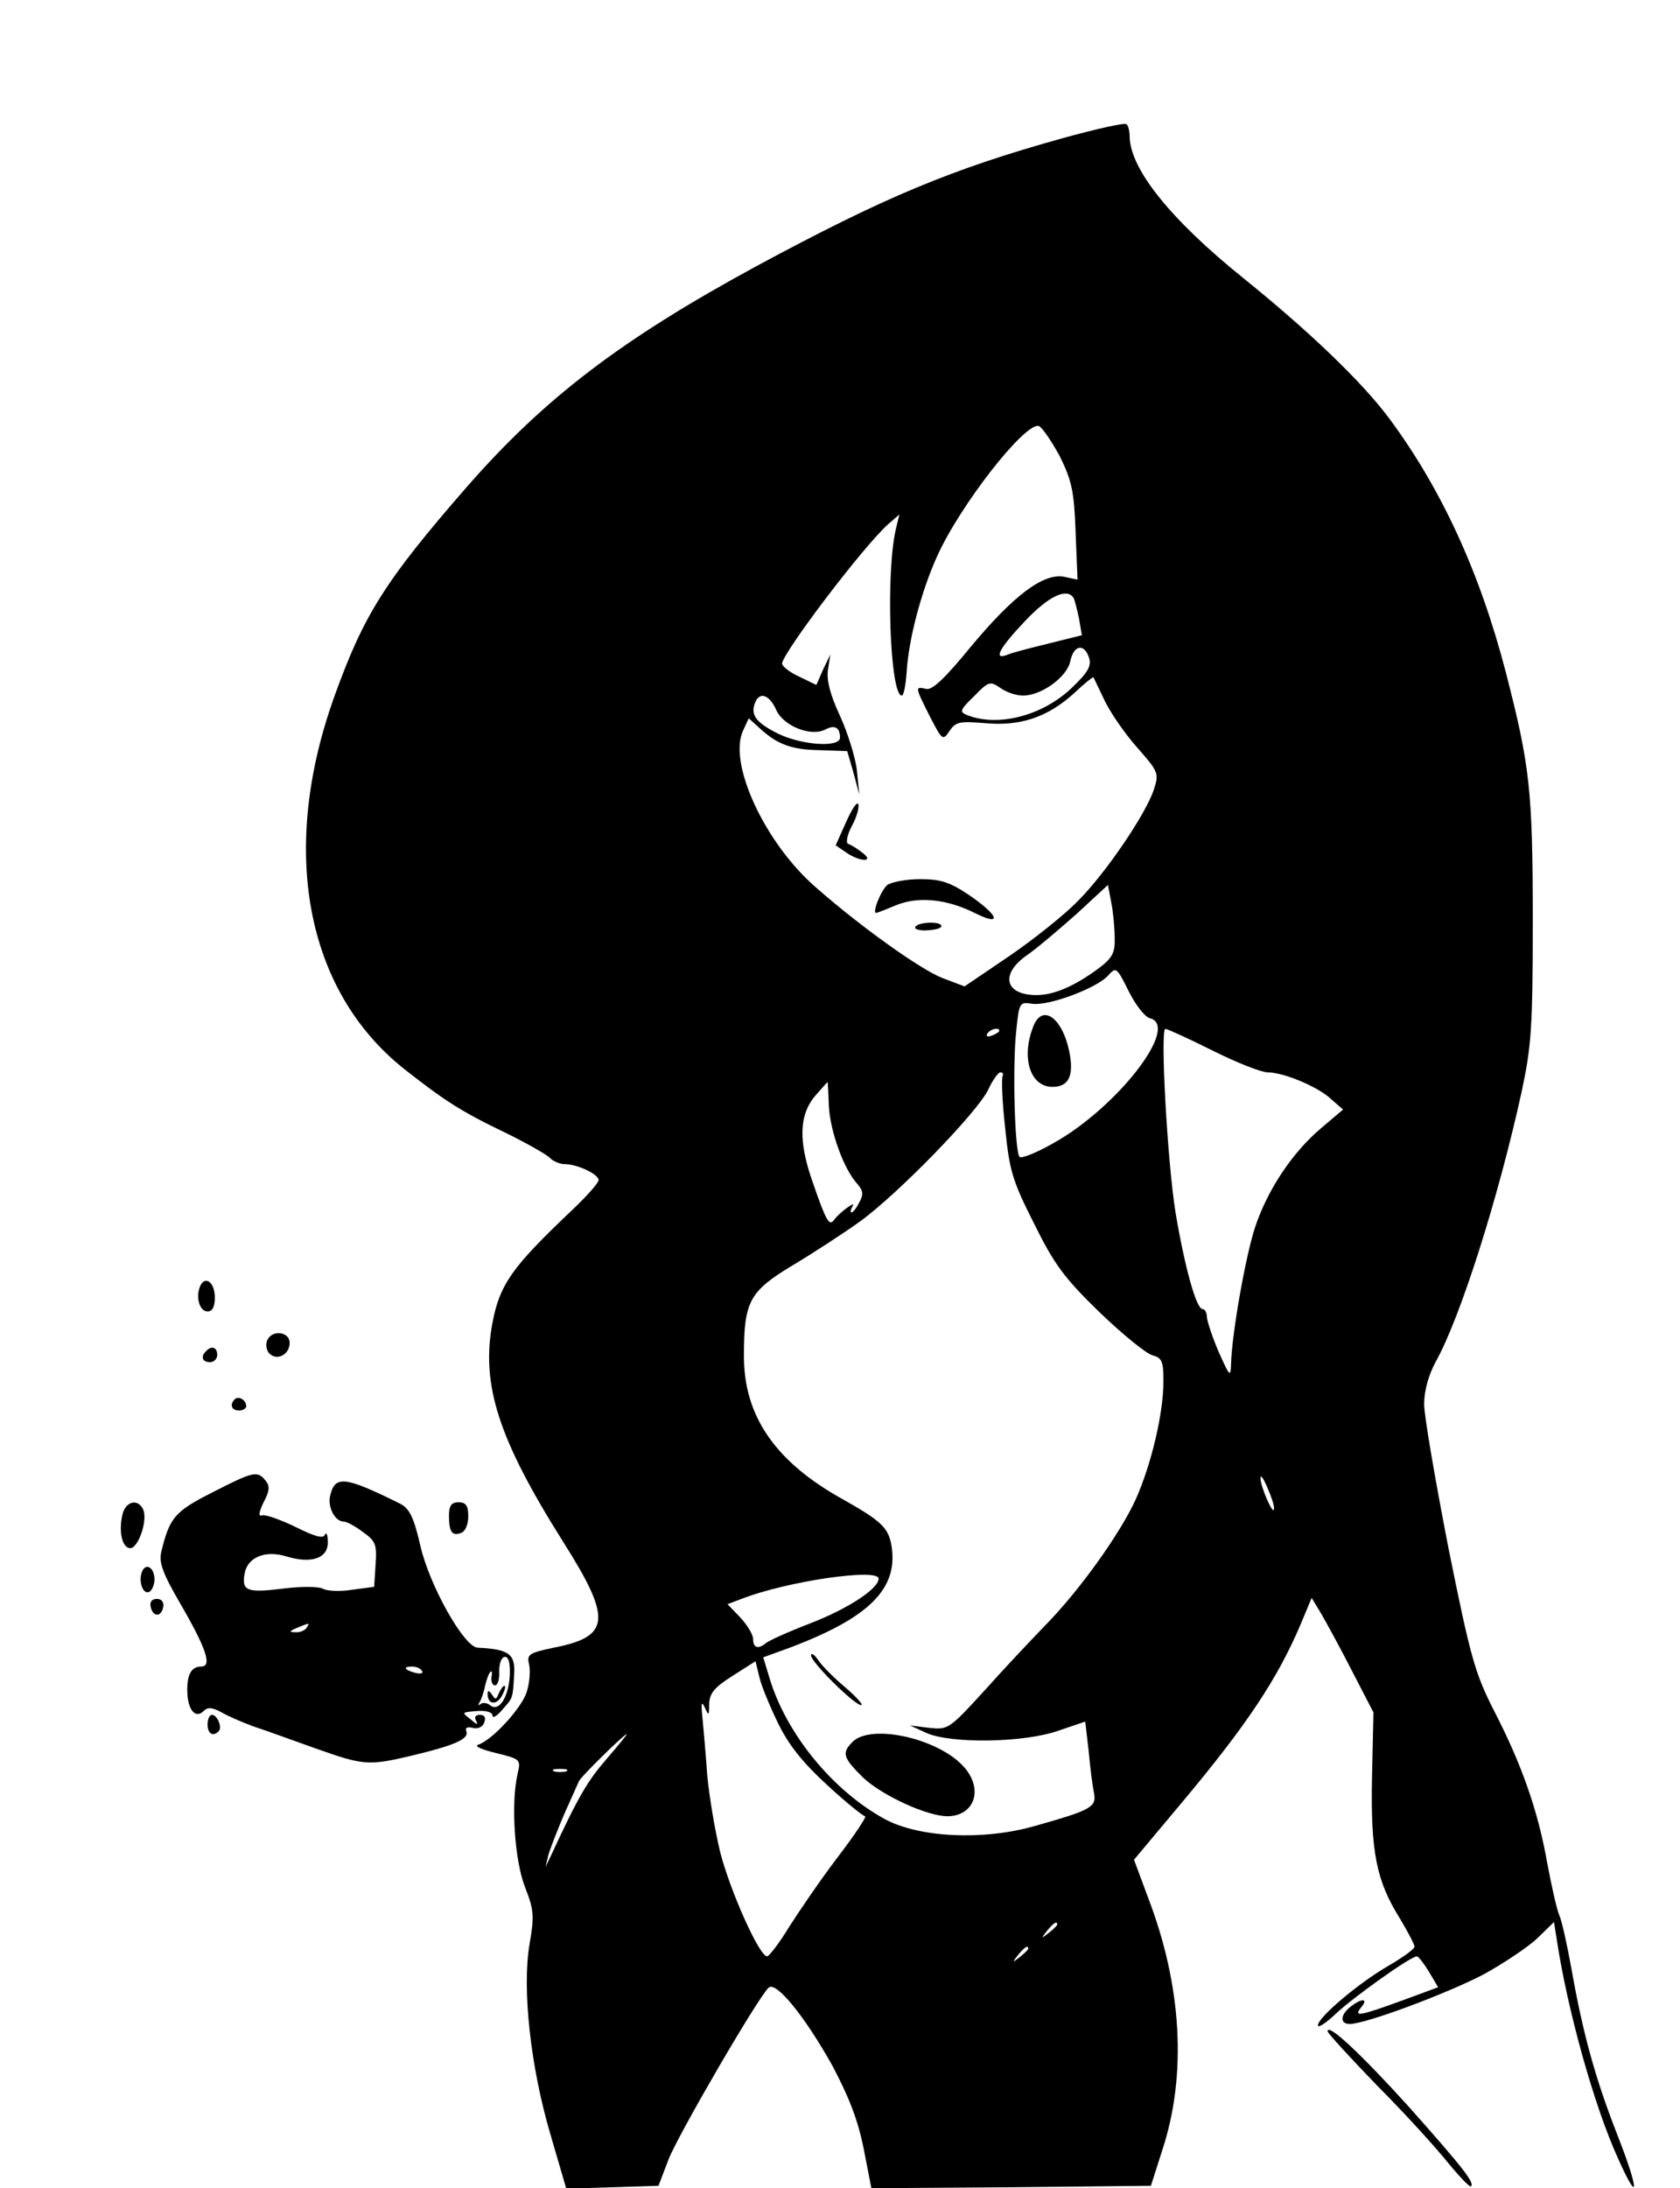 <?xml version="1.0" standalone="no"?>
<!DOCTYPE svg PUBLIC "-//W3C//DTD SVG 20010904//EN"
 "http://www.w3.org/TR/2001/REC-SVG-20010904/DTD/svg10.dtd">
<svg version="1.0" xmlns="http://www.w3.org/2000/svg"
 width="348pt" height="453pt" viewBox="0 0 348 453"
 preserveAspectRatio="xMidYMid meet">

<g transform="translate(0,453) scale(0.1,-0.1)"
fill="#000000" stroke="none">
<path d="M2205 4245 c-234 -65 -373 -123 -640 -267 -278 -151 -437 -272 -598
-456 -169 -194 -213 -264 -273 -430 -116 -319 -62 -611 142 -774 84 -66 117
-88 213 -134 41 -20 81 -43 89 -50 7 -8 22 -14 32 -14 26 0 70 -21 70 -33 0
-6 -27 -36 -59 -66 -120 -114 -146 -150 -161 -230 -24 -128 13 -241 146 -452
102 -161 99 -197 -19 -220 -52 -11 -56 -14 -51 -35 3 -13 1 -38 -5 -57 -11
-34 -73 -101 -101 -109 -8 -3 8 -10 37 -17 52 -13 52 -13 45 -44 -14 -61 -6
-180 16 -235 18 -46 19 -59 9 -116 -16 -93 2 -255 43 -394 l33 -113 96 3 95 3
21 55 c20 51 184 333 207 355 15 15 75 -59 132 -161 34 -64 53 -112 65 -172
l16 -82 290 2 289 3 24 75 c51 156 40 340 -30 522 l-29 78 98 117 c135 161
199 257 247 370 l23 55 20 -33 c11 -19 40 -72 64 -119 l44 -85 -3 -135 c-3
-154 9 -214 58 -292 16 -27 30 -53 30 -58 0 -5 -24 -22 -53 -39 -61 -35 -147
-107 -147 -124 0 -6 17 5 38 25 35 33 154 118 167 118 3 0 14 -14 25 -32 l19
-32 -76 -28 c-88 -32 -100 -34 -83 -13 15 18 1 19 -22 1 -22 -17 -23 -36 -2
-36 33 0 201 63 276 102 42 23 93 57 112 75 l35 34 6 -38 c22 -145 77 -342
126 -450 45 -101 45 -69 -1 48 -45 115 -71 208 -95 344 -9 50 -20 99 -25 110
-5 11 -16 60 -25 108 -19 108 -53 205 -111 317 -39 77 -48 109 -94 337 -27
139 -50 272 -50 296 0 28 9 60 24 88 51 91 130 340 178 559 20 94 23 131 23
355 0 269 -6 320 -56 514 -54 207 -133 378 -240 523 -57 77 -167 182 -302 291
-152 122 -236 227 -237 294 0 12 -3 24 -7 26 -5 3 -62 -10 -128 -28z m-10
-659 c25 -51 30 -72 33 -157 l4 -99 -28 6 c-43 8 -105 -39 -194 -146 -54 -66
-80 -90 -92 -86 -23 5 -23 5 8 -57 26 -50 27 -51 41 -30 13 19 21 20 73 16 73
-7 130 12 185 62 21 20 39 34 40 33 1 -2 11 -23 23 -48 12 -25 42 -69 68 -98
44 -50 45 -53 34 -87 -17 -51 -100 -173 -157 -230 -27 -28 -91 -79 -142 -114
l-93 -63 -45 17 c-45 17 -171 107 -263 188 -105 91 -182 256 -151 324 l12 26
22 -20 c37 -34 66 -45 125 -46 l57 -2 13 -45 12 -45 -5 50 c-3 27 -19 78 -35
113 -20 43 -28 73 -25 95 l5 32 -15 -31 -14 -32 -35 17 c-20 9 -35 21 -36 27
0 21 169 244 220 289 l23 20 -6 -25 c-23 -87 -14 -350 11 -350 4 0 8 21 10 48
4 68 30 167 63 240 48 107 183 279 211 270 7 -3 26 -31 43 -62z m29 -294 c2
-4 7 -23 11 -42 l6 -35 -68 -17 c-37 -9 -76 -19 -85 -23 -32 -13 -19 12 35 69
49 52 87 70 101 48z m32 -124 c5 -17 -2 -30 -38 -64 -60 -56 -150 -79 -213
-55 -18 7 -18 10 13 40 30 31 33 31 54 17 12 -9 33 -16 47 -16 38 0 91 38 98
71 7 34 29 38 39 7z m-648 -108 c15 -33 72 -56 102 -40 19 10 30 4 30 -17 0
-21 -78 -16 -128 8 -46 23 -58 39 -48 64 9 24 30 17 44 -15z m701 -472 c1 -30
-5 -41 -31 -61 -51 -38 -94 -57 -131 -57 -66 0 -76 44 -19 83 20 14 66 53 102
85 l65 60 7 -37 c4 -20 7 -53 7 -73z m73 -166 c63 -16 -67 -184 -199 -258 -35
-20 -67 -33 -71 -29 -10 10 -15 187 -7 260 6 60 7 61 33 57 34 -5 133 32 157
58 17 19 18 18 43 -32 14 -28 33 -53 44 -56z m-312 -26 c0 -2 -7 -7 -16 -10
-8 -3 -12 -2 -9 4 6 10 25 14 25 6z m442 -41 c50 -25 101 -45 114 -45 33 0
105 -30 132 -56 l24 -21 -46 -39 c-58 -49 -110 -126 -136 -204 -20 -60 -49
-225 -50 -285 -1 -27 -3 -24 -25 25 -13 30 -24 63 -25 73 0 9 -4 17 -9 17 -13
0 -37 87 -56 200 -17 106 -32 380 -21 380 4 0 48 -20 98 -45z m-435 -52 c-3
-5 -1 -53 5 -107 9 -90 15 -110 60 -199 42 -85 62 -112 136 -184 48 -46 97
-86 110 -89 19 -5 22 -13 22 -53 0 -67 -25 -172 -57 -244 -32 -71 -117 -190
-189 -263 -27 -28 -83 -87 -124 -133 -74 -81 -76 -82 -115 -78 l-40 5 35 -16
c52 -22 200 -20 272 5 l56 19 7 -60 c3 -34 8 -73 11 -87 6 -30 -5 -36 -122
-69 -108 -31 -240 -24 -311 14 -108 59 -204 176 -239 292 l-13 43 55 20 c167
63 227 124 210 215 -7 34 -22 48 -98 91 -142 78 -208 174 -207 300 0 111 12
132 100 185 42 25 105 66 140 91 80 58 243 226 266 273 9 20 21 36 25 36 5 0
7 -3 5 -7z m-360 -64 c3 -52 31 -130 59 -160 12 -14 13 -22 4 -38 -6 -12 -13
-21 -16 -21 -3 0 -2 6 2 13 9 13 -26 -12 -38 -28 -10 -14 -16 -5 -44 76 -31
87 -29 142 6 182 13 15 24 27 24 27 1 0 2 -23 3 -51z m922 -833 c-1 -15 -28
46 -28 64 0 8 6 0 14 -19 8 -18 15 -38 14 -45z m-819 -144 c0 -21 -63 -62
-140 -92 -47 -18 -89 -37 -94 -42 -16 -13 -26 -9 -26 9 0 9 -12 29 -27 45
l-26 27 29 11 c95 37 284 64 284 42z m-208 -300 c22 -45 51 -81 101 -127 39
-36 75 -65 79 -65 4 0 -21 -38 -57 -85 -35 -46 -80 -112 -101 -145 -20 -33
-41 -60 -45 -60 -16 0 -76 134 -97 215 -11 45 -23 117 -27 160 -3 44 -8 98
-10 120 -3 29 -2 35 5 20 8 -18 9 -17 9 8 1 22 11 34 49 58 l47 30 8 -33 c4
-18 22 -61 39 -96z m-356 -74 c-39 -45 -58 -77 -114 -198 l-12 -25 6 25 c4 14
19 52 33 85 15 33 28 63 30 67 2 8 93 97 99 98 2 0 -17 -23 -42 -52z m-83 -25
c-7 -2 -19 -2 -25 0 -7 3 -2 5 12 5 14 0 19 -2 13 -5z m1017 -317 c0 -2 -8
-10 -17 -17 -16 -13 -17 -12 -4 4 13 16 21 21 21 13z m-60 -50 c0 -2 -8 -10
-17 -17 -16 -13 -17 -12 -4 4 13 16 21 21 21 13z"/>
<path d="M1753 2829 l-22 -49 22 -15 c29 -20 60 -20 33 0 -10 8 -23 16 -29 18
-5 1 -3 17 7 36 10 18 16 38 14 46 -2 7 -13 -9 -25 -36z"/>
<path d="M1838 2698 c-13 -11 -32 -58 -23 -58 1 0 20 7 41 16 46 19 106 13
165 -17 57 -28 47 -3 -15 39 -39 26 -58 32 -100 32 -29 0 -59 -6 -68 -12z"/>
<path d="M1896 2611 c-3 -4 8 -8 24 -7 17 1 30 4 30 9 0 10 -48 9 -54 -2z"/>
<path d="M2140 2404 c-25 -64 -6 -124 40 -124 34 0 45 23 35 73 -15 72 -57
100 -75 51z"/>
<path d="M1680 1103 c0 -14 90 -103 104 -103 5 0 -9 16 -32 36 -23 19 -49 45
-57 57 -8 12 -15 16 -15 10z"/>
<path d="M1766 924 c-23 -23 -20 -33 23 -75 40 -37 132 -79 174 -79 57 1 75
58 32 104 -54 58 -191 88 -229 50z"/>
<path d="M414 1866 c-9 -23 0 -51 16 -51 10 0 15 10 15 29 0 32 -21 47 -31 22z"/>
<path d="M553 1754 c-3 -8 -1 -20 5 -26 16 -16 42 -2 42 22 0 24 -38 28 -47 4z"/>
<path d="M427 1733 c-12 -11 -8 -23 8 -23 8 0 15 7 15 15 0 16 -12 20 -23 8z"/>
<path d="M486 1633 c-11 -11 -6 -23 9 -23 8 0 15 4 15 9 0 13 -16 22 -24 14z"/>
<path d="M439 1440 c-77 -39 -88 -52 -105 -123 -5 -22 3 -44 39 -106 54 -93
67 -131 44 -131 -21 0 -30 -17 -29 -53 1 -37 17 -56 34 -39 8 8 17 8 37 -3 14
-8 44 -21 66 -29 22 -7 79 -28 127 -45 102 -36 110 -37 203 -15 87 21 117 34
111 50 -3 7 2 10 13 7 11 -3 21 2 24 11 4 10 1 16 -9 16 -9 0 -12 -5 -8 -12 5
-9 2 -9 -9 1 -22 17 -22 16 13 19 18 1 30 -3 30 -9 0 -7 9 -2 20 11 23 26 22
23 25 73 3 43 -11 53 -76 56 -28 2 -99 128 -118 210 -14 61 -23 78 -42 88
-115 57 -135 59 -145 17 -6 -24 10 -54 28 -54 6 0 23 -9 39 -21 27 -19 30 -26
27 -68 l-3 -46 -45 -6 c-25 -4 -52 -3 -61 2 -9 5 -48 5 -85 0 -74 -9 -84 -4
-77 33 7 33 43 47 86 34 52 -16 87 -4 86 30 0 15 -3 21 -6 15 -3 -9 -21 -4
-61 16 -31 15 -62 26 -69 24 -8 -3 -7 6 3 27 13 24 13 34 4 45 -17 21 -25 19
-111 -25z m196 -280 c-3 -5 -14 -10 -23 -9 -14 0 -13 2 3 9 27 11 27 11 20 0z
m421 -99 c-3 -46 -23 -76 -41 -61 -6 5 -16 6 -20 2 -5 -4 -5 -1 -1 5 4 7 9 23
11 34 3 12 7 24 11 28 3 3 4 -2 2 -11 -1 -9 2 -17 7 -17 6 -1 10 13 9 29 0 17
5 30 12 30 8 0 11 -14 10 -39z m-182 10 c4 -5 -3 -7 -14 -4 -23 6 -26 13 -6
13 8 0 17 -4 20 -9z"/>
<path d="M1033 1024 c-5 -13 -7 -13 -14 -2 -6 9 -9 9 -9 1 0 -22 19 -24 30 -3
6 11 8 20 5 20 -3 0 -8 -7 -12 -16z"/>
<path d="M254 1396 c-9 -36 -1 -71 16 -71 16 0 36 56 27 79 -10 24 -36 19 -43
-8z"/>
<path d="M930 1392 c0 -34 7 -43 26 -35 8 3 14 18 14 34 0 22 -5 29 -20 29
-15 0 -20 -7 -20 -28z"/>
<path d="M294 1276 c-8 -21 3 -49 16 -41 5 3 10 15 10 25 0 25 -18 36 -26 16z"/>
<path d="M312 1204 c4 -21 22 -23 26 -1 2 10 -3 17 -13 17 -10 0 -15 -6 -13
-16z"/>
<path d="M430 960 c0 -19 11 -26 23 -14 8 8 -3 34 -14 34 -5 0 -9 -9 -9 -20z"/>
<path d="M2750 325 c0 -4 47 -55 104 -114 58 -58 123 -130 146 -159 24 -29 45
-51 47 -48 8 7 -16 38 -130 166 -96 106 -167 173 -167 155z"/>
</g>
</svg>
